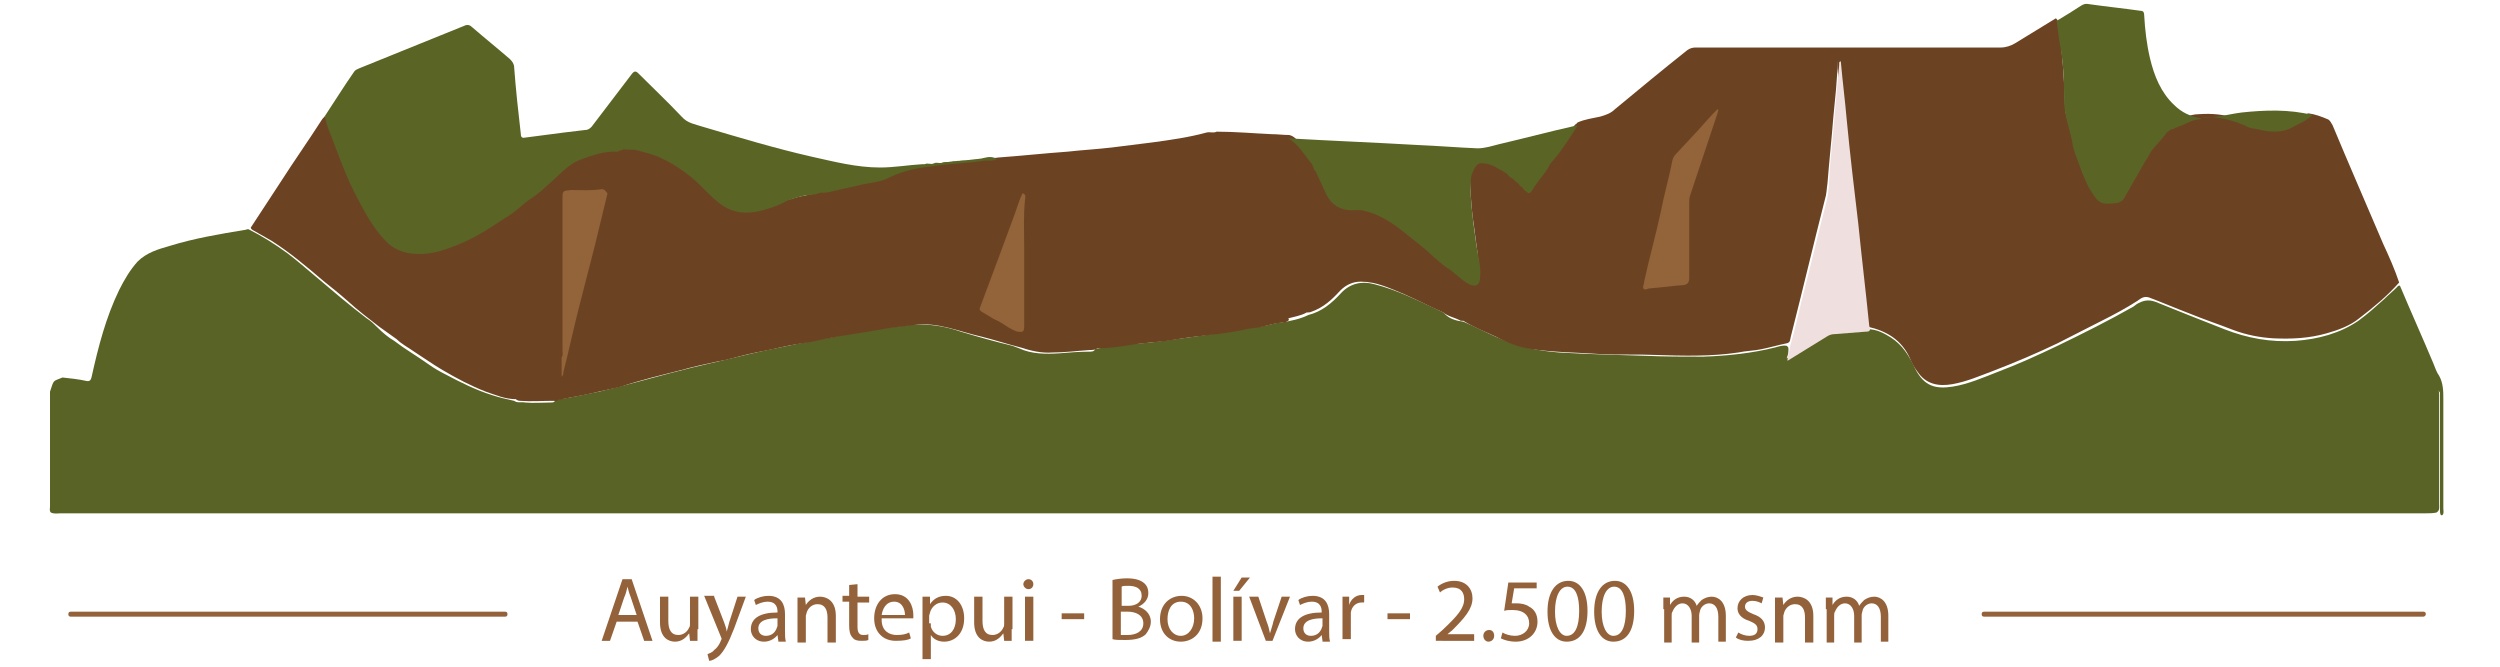 <?xml version="1.0" encoding="utf-8"?>
<!-- Generator: Adobe Illustrator 19.0.0, SVG Export Plug-In . SVG Version: 6.00 Build 0)  -->
<svg version="1.1" id="Capa_1" xmlns="http://www.w3.org/2000/svg" xmlns:xlink="http://www.w3.org/1999/xlink" x="0px" y="0px"
	 viewBox="-147 380.9 300 80" style="enable-background:new -147 380.9 300 80;" xml:space="preserve">
<style type="text/css">
	.st0{fill:#596325;}
	.st1{fill:#6C4322;}
	.st2{fill:#5A6425;}
	.st3{fill:#EFDFDF;}
	.st4{fill:#93633A;}
	.st5{fill:#93623A;}
</style>
<g id="Auyantepui">
	<g id="XMLID_2_">
		<path id="XMLID_383_" class="st0" d="M-139.5,426.2c0.9,0.1,1.9,0.2,2.8,0.4c0.4,0.1,0.6,0,0.7-0.5c0.8-3.6,1.7-7.1,3.3-10.4
			c0.6-1.2,1.3-2.4,2.2-3.4c1.1-1.1,2.5-1.5,3.9-1.9c2.9-0.9,5.9-1.4,8.9-1.9c0.2,0,0.3-0.1,0.5-0.1c1.6,0.8,3.2,1.8,4.7,2.9
			c1.2,0.9,2.3,1.9,3.4,2.8c2,1.7,4,3.4,6.1,5c0.5,0.3,0.9,0.7,1.3,1.1c0.6,0.6,1.3,1.2,2,1.6c1.3,1,2.7,1.8,4.1,2.8
			c0.7,0.5,1.4,0.9,2.2,1.3c1.7,0.9,3.5,1.8,5.4,2.4c0.9,0.3,1.8,0.5,2.7,0.7c0.4,0.3,0.9,0.1,1.3,0.2c1,0.1,2.1,0,3.1,0
			c0.2,0,0.4,0,0.5-0.2c0.1-0.1,0.3-0.2,0.5-0.2c1.6-0.2,3.2-0.6,4.8-0.9c3.8-0.9,7.5-2,11.2-2.9c1.7-0.4,3.4-0.8,5.1-1.2
			c2.4-0.6,4.8-1.1,7.3-1.6c1.9-0.4,3.7-0.7,5.6-1.1c2.7-0.5,5.3-0.9,8-1.2c2.1-0.2,4.2,0.1,6.2,0.8c2,0.6,4.1,1.2,6.2,1.7
			c0.3,0.1,0.5,0.2,0.8,0.3c1.5,0.7,3.2,0.7,4.8,0.6c1.2-0.1,2.4-0.2,3.6-0.2c0.3,0,0.6,0,0.7-0.3c1.2-0.3,2.4-0.3,3.5-0.5
			c1.3-0.2,2.7-0.2,4-0.4c2.8-0.4,5.5-0.7,8.3-1.2c1.5-0.3,3-0.5,4.5-0.7c0.7-0.1,1.4-0.4,2.1-0.4c1.1-0.2,2.2-0.4,3.2-0.9
			c1.6-0.4,2.8-1.4,3.9-2.6c1.1-1.2,2.5-1.5,4-1.1c2.8,0.7,5.3,2,7.9,3.2c0.2,0.1,0.5,0.2,0.6,0.4c0.6,0.6,1.4,0.8,2.2,0.9
			c1.4,0.6,2.7,1.3,4.1,1.9c2.4,1.1,4.8,1.6,7.4,1.8c3.5,0.2,6.9,0.3,10.4,0.4c2.3,0.1,4.6,0.1,6.9,0.1c2.9-0.1,5.8-0.4,8.6-1.1
			c0.4-0.1,0.9-0.3,1.4-0.2c0.3,0.2,0.2,0.4,0.2,0.7c0,0.3-0.1,0.5-0.2,0.8c1.3-0.8,2.6-1.5,3.8-2.3c0.9-0.6,1.8-0.7,2.8-0.8
			c1-0.1,2.1,0,3.1-0.4c1.1,0,2,0.5,2.8,1c1.4,0.9,2.2,2.2,2.9,3.7c1.1,2.2,2.5,2.5,4.5,2.2c1.9-0.3,3.7-1.1,5.5-1.8
			c2.4-0.9,4.8-2,7.1-3.1c3.1-1.5,6.1-3,9.1-4.7c0.1-0.1,0.3-0.2,0.4-0.3c0.7-0.4,1.3-0.6,2.2-0.3c2.7,1.1,5.5,2.2,8.3,3.3
			c2.8,1.1,5.6,1.6,8.6,1.4c2.7-0.2,5.3-0.9,7.5-2.4c1.1-0.8,2.1-1.7,3.1-2.6c0.5-0.5,1-0.9,1.5-1.4c0.1-0.1,0.2-0.3,0.4-0.2
			c1.3,3.1,2.7,6.2,4,9.3c0.2,0.5,0.4,1.1,0.7,1.5c0.5,0.9,0.5,1.9,0.5,2.8c0,4.4,0,8.7,0,13.1c0,0.3,0.1,0.6-0.1,0.8
			c-0.1,0.1-0.1,0-0.2,0c-0.1-0.2-0.1-0.3-0.1-0.5c0-0.1,0-0.1,0-0.2c0-4.6,0-9.3,0-13.9c0-0.1,0-0.1-0.1-0.2c0-0.1-0.1-0.2,0-0.3
			c-0.1,0.2,0,0.4,0,0.6c0,4.4,0,8.8,0,13.2c0,0.4,0.1,0.7-0.3,1c-0.4,0.1-0.9,0.1-1.3,0.1c-66,0-131.9,0-197.9,0
			c-28.6,0-57.3,0-85.9,0c-0.4,0-0.8,0.1-1.2-0.1c-0.2-0.2-0.1-0.5-0.1-0.7c0-4.6,0-9.2,0-13.8
			C-140.5,426.4-140.7,426.7-139.5,426.2z"/>
		<path id="XMLID_382_" class="st1" d="M7.2,419.6c-1.1,0-2.1,0.4-3.2,0.6c-0.6,0.1-1.2,0.1-1.8,0.3c-1.1,0.2-2.2,0.4-3.2,0.5
			c-1.8,0.2-3.6,0.4-5.3,0.7c-1.7,0.3-3.4,0.3-5,0.6c-1.3,0.2-2.6,0.4-4,0.4c-0.3,0.2-0.6,0.2-0.9,0.2c-1.5,0.1-3,0.3-4.5,0.3
			c-1.3,0.1-2.6-0.2-3.8-0.6c-1.6-0.4-3.1-0.9-4.7-1.3c-2.7-0.6-5.3-1.8-8.1-1.4c-1.4,0.2-2.9,0.3-4.3,0.6c-1.2,0.2-2.5,0.4-3.7,0.6
			c-1.4,0.2-2.8,0.5-4.2,0.8c-1.3,0.2-2.6,0.4-3.9,0.7c-1.2,0.3-2.5,0.5-3.8,0.8c-1.3,0.3-2.5,0.7-3.8,0.9c-1.4,0.3-2.8,0.6-4.2,1
			c-2.4,0.6-4.9,1.2-7.3,2c-1.2,0.3-2.3,0.5-3.5,0.8c-1.3,0.3-2.7,0.5-4,0.8c-0.2,0.2-0.4,0.1-0.6,0.1c-1.3,0-2.7,0.1-4,0
			c-0.2,0-0.4-0.1-0.5-0.2c-1.3,0-2.4-0.5-3.6-0.9c-1.8-0.7-3.5-1.6-5.2-2.6c-1.2-0.7-2.3-1.5-3.4-2.2c-0.7-0.5-1.5-0.9-2.1-1.5
			c-0.7-0.5-1.4-1-2.1-1.5c-1.3-1-2.6-2-3.8-3.1c-0.9-0.8-1.9-1.6-2.9-2.4c-2-1.7-4-3.4-6.2-4.8c-0.7-0.4-1.4-0.8-2.1-1.2
			c-0.2-0.1-0.4-0.2-0.4-0.4c1.2-1.8,2.4-3.7,3.6-5.5c1.6-2.5,3.3-4.9,4.9-7.4c0.1-0.2,0.3-0.3,0.4-0.5c0.3,0.4,0.4,0.9,0.5,1.3
			c0.9,2.6,1.8,5.1,3,7.5c1.1,2.2,2.2,4.4,4.1,6.1c0.9,0.8,2,1.3,3.3,1.3c1.8,0.1,3.5-0.4,5.1-1.1c2.3-0.9,4.4-2.2,6.4-3.7
			c2.2-1.7,4.4-3.3,6.3-5.3c0.9-0.9,2-1.3,3.2-1.7c1.1-0.4,2.2-0.6,3.4-0.5c0.3,0,0.6,0,0.9,0c3.3,0,6,1.4,8.4,3.5
			c0.7,0.6,1.3,1.4,2,2c1,0.9,2,1.8,3.4,2c0.8,0.1,1.7,0.1,2.5-0.2c1.1-0.3,2.1-0.8,3.2-1.2c0.1,0,0.1,0,0.2,0
			c1.3-0.5,2.7-0.5,3.9-1c2.6-0.5,5.2-1.1,7.7-1.8c0.9-0.3,1.8-0.7,2.8-1c1.1-0.3,2.3-0.4,3.4-0.5c1.9-0.3,3.9-0.3,5.8-0.6
			c0.4-0.1,0.9,0,1.3-0.1c2.8-0.2,5.5-0.5,8.3-0.7c1.8-0.2,3.6-0.3,5.3-0.5c1.6-0.2,3.2-0.4,4.8-0.6c2.2-0.3,4.4-0.6,6.6-1.2
			c0.4-0.1,0.8,0.1,1.2-0.1c2.2,0,4.4,0.2,6.6,0.3c0.7,0,1.4,0.1,2.1,0.1c0.5,0.1,0.9,0.5,1.2,0.9c0.5,0.6,1,1.2,1.5,1.9
			c0.1,0.4,0.3,0.7,0.6,1c0.4,0.5,0.6,1.1,0.9,1.6c0.2,0.4,0.4,0.8,0.5,1.2c0.7,1.4,1.8,2,3.3,2c1.6,0,3,0.6,4.3,1.4
			c1.6,1,3.1,2.2,4.5,3.5c1.4,1.2,2.9,2.4,4.3,3.6c0.4,0.3,0.8,0.8,1.4,0.5c0.5-0.3,0.3-0.9,0.3-1.4c-0.1-1.7-0.4-3.4-0.6-5.1
			c-0.3-1.8-0.4-3.6-0.5-5.5c0-1,0.1-2,1.1-2.5c0.9-0.4,1.7,0.1,2.4,0.6c0.3,0.3,0.6,0.5,1,0.7c0.3,0.3,0.8,0.5,1.1,0.9
			c0.1,0.2,0.2,0.4,0.4,0.5c0,0,0.1,0.1,0.1,0.1c0.1,0.2,0.2,0.3,0.4,0.4c0,0,0.1,0.1,0.1,0.1c0.3,0.3,0.6,0.5,0.8-0.1
			c0.2-0.5,0.5-0.8,0.8-1.2c0.5-0.6,0.9-1.2,1.3-1.8c0.4-0.5,0.8-1,1-1.5c0.6-1,1.3-1.9,2-2.9c0.1-0.2,0.3-0.2,0.4-0.4
			c0.9-0.4,1.8-0.5,2.7-0.7c0.7-0.2,1.3-0.4,1.8-0.9c2.9-2.4,5.8-4.8,8.7-7.1c0.3-0.2,0.6-0.3,1-0.3c12.2,0,24.4,0,36.6,0
			c0.6,0,1.2-0.2,1.7-0.5c1.6-1,3.3-2,4.9-3c0.3,0.2,0.3,0.6,0.3,0.9c0.5,3.2,0.7,6.3,0.8,9.5c0,1,0.4,2,0.6,2.9
			c0.3,1.4,0.8,2.7,1.2,4c0.1,0.9,0.6,1.7,1,2.5c0.3,0.5,0.6,0.9,0.9,1.3c0.4,0.5,0.8,0.7,1.4,0.7c1.1,0.1,1.8-0.5,2.2-1.5
			c0.5-1.3,1.4-2.4,2-3.6c0.6-1.3,1.5-2.3,2.5-3.3c0.4-0.2,0.7-0.5,1-0.8c1.1-0.5,2.1-1.1,3.3-1.1c1.5-0.1,3.1,0,4.5,0.6
			c0.3,0.1,0.5,0.2,0.7,0.4c0.1,0.1,0.2,0.2,0.3,0.2c1.5,0.3,3,0.8,4.6,0.3c0.3-0.1,0.5-0.2,0.8-0.4c0.7-0.4,1.4-0.9,2.2-1.2
			c0.8,0.1,1.6,0.4,2.3,0.7c0.3,0.1,0.4,0.4,0.6,0.7c2,4.8,4.1,9.6,6.1,14.3c0.7,1.5,1.4,3.1,1.9,4.6c-1.4,1.6-3.1,3-4.8,4.3
			c-1.1,0.9-2.5,1.4-3.9,1.8c-2.1,0.6-4.2,0.7-6.4,0.6c-1.6-0.1-3.2-0.4-4.8-1c-1.8-0.7-3.6-1.3-5.3-2c-1.6-0.6-3.2-1.3-4.8-1.9
			c-0.6-0.2-1,0.1-1.4,0.4c-1.4,0.9-2.9,1.7-4.3,2.4c-1.8,0.9-3.5,1.8-5.3,2.7c-2.5,1.2-5.1,2.3-7.7,3.3c-1.6,0.6-3.2,1.3-4.9,1.6
			c-1.7,0.3-3.2,0-4.2-1.5c-0.4-0.5-0.7-1.1-0.9-1.6c-1-2.2-2.8-3.3-5.1-3.8c-0.3-0.2-0.3-0.5-0.3-0.7c-0.6-5.3-1.1-10.5-1.7-15.8
			c-0.5-4.5-1-9-1.5-13.5c-0.1-0.7-0.1-1.3-0.1-2c0-0.1,0-0.2,0-0.3c0,0.1,0,0.3,0,0.4c0,2.3-0.3,4.6-0.5,6.8
			c-0.2,2.6-0.5,5.3-0.7,7.9c-0.1,0.6-0.1,1.3-0.3,1.9c-1.4,5.5-2.7,11-4.1,16.5c-0.1,0.3,0,0.7-0.5,0.8c-1,0.2-2,0.5-3,0.7
			c-0.9,0.2-1.9,0.2-2.8,0.4c-3.3,0.5-6.6,0.4-9.9,0.3c-2.2-0.1-4.3,0-6.5-0.1c-2.8-0.2-5.6-0.2-8.4-0.6c-1.5-0.2-3-0.8-4.3-1.5
			c-1.3-0.6-2.6-1.1-3.9-1.9c-0.1,0-0.2,0-0.3,0c-0.7-0.4-1.5-0.5-2.1-1c-1.6-0.7-3.1-1.5-4.7-2.2c-1.7-0.7-3.3-1.5-5.2-1.5
			c-1,0-1.8,0.4-2.5,1.1c-1,1.1-2,2-3.4,2.5c-0.2,0.1-0.4,0.1-0.6,0.1c-0.7,0.4-1.5,0.5-2.2,0.7C7.8,419.4,7.5,419.4,7.2,419.6z"/>
		<path id="XMLID_381_" class="st2" d="M-72.9,399.1c-1.5-0.1-2.9,0.4-4.3,0.9c-1.4,0.5-2.3,1.5-3.4,2.5c-0.9,0.8-1.8,1.7-2.8,2.3
			c-1,0.7-1.8,1.6-2.9,2.2c-1.2,0.8-2.4,1.6-3.7,2.3c-1.1,0.6-2.3,1.1-3.5,1.5c-1.4,0.5-2.9,0.7-4.3,0.5c-1.3-0.2-2.4-0.8-3.2-1.8
			c-1.3-1.4-2.2-3.1-3.1-4.8c-1.3-2.4-2.2-5-3.2-7.6c-0.3-0.7-0.6-1.5-0.7-2.3c1.2-1.8,2.3-3.6,3.5-5.3c0.1-0.2,0.4-0.3,0.6-0.4
			c4.2-1.7,8.4-3.4,12.6-5.1c0.4-0.2,0.7-0.1,1,0.2c1.5,1.3,3,2.5,4.5,3.8c0.3,0.3,0.5,0.6,0.5,1c0.2,2.7,0.5,5.4,0.8,8
			c0,0.4,0.2,0.5,0.6,0.4c1.5-0.2,3.1-0.4,4.6-0.6c0.8-0.1,1.7-0.2,2.5-0.3c0.4,0,0.6-0.2,0.8-0.4c1.6-2.1,3.2-4.2,4.8-6.3
			c0.3-0.4,0.5-0.4,0.8-0.1c1.7,1.7,3.5,3.4,5.2,5.2c0.7,0.8,1.6,0.9,2.5,1.2c4.4,1.3,8.7,2.6,13.1,3.6c2.7,0.6,5.4,1.3,8.2,1.3
			c1.7,0,3.4-0.3,5.1-0.4c0.1,0,0.2,0,0.3,0c0.3-0.2,0.7,0.1,1.1-0.1l0,0c0.3-0.2,0.7,0.1,1-0.1l0,0c0.3-0.1,0.6,0,0.9-0.1
			c0.1,0,0.1,0,0.2,0c0.2-0.1,0.5,0,0.7-0.1c0.1,0,0.1,0,0.2,0c0.4-0.1,0.7,0,1.1-0.1c0.7-0.1,1.4-0.1,2.1-0.3
			c0.4-0.1,0.9-0.1,1.3,0.2c-0.5,0.3-1.1,0.1-1.7,0.2c-1.8,0.3-3.7,0.3-5.6,0.6c-1.9,0.2-3.8,0.5-5.6,1.4c-0.9,0.5-2,0.6-3.1,0.8
			c-1.1,0.3-2.3,0.5-3.5,0.8c-0.5,0.1-1,0.3-1.6,0.2c-0.5,0.2-1,0.3-1.5,0.3c-0.9,0.1-1.7,0.4-2.6,0.7c-0.7,0.4-1.4,0.7-2.1,0.9
			c-2.1,0.7-4.2,0.9-6.2-0.8c-1.1-0.9-2-2-3.1-2.9c-1.1-0.9-2.3-1.7-3.6-2.3c-1-0.5-2-0.7-3.1-1c-0.5-0.1-1,0-1.5-0.1
			C-72.2,398.9-72.5,398.9-72.9,399.1z"/>
		<path id="XMLID_94_" class="st2" d="M39,400.6c-0.5,1.1-1.5,2-2.1,3.1c-0.4,0.5-0.4,0.5-1,0l0,0c-0.1-0.2-0.3-0.4-0.5-0.5l0,0
			c-0.1-0.2-0.3-0.4-0.5-0.5c-0.3-0.4-0.8-0.5-1-0.9c-0.3-0.2-0.7-0.5-1-0.6c-0.6-0.4-1.3-0.7-2-0.7c-0.5-0.1-0.8,0.3-1,0.7
			c-0.2,0.4-0.4,0.8-0.4,1.3c-0.1,1.7,0.1,3.4,0.3,5.1c0.2,1.5,0.4,3.1,0.7,4.6c0.1,0.6,0.2,1.3,0.1,2c0,0.9-0.5,1.2-1.3,0.8
			c-1-0.5-1.7-1.4-2.7-2c-0.6-0.4-1.1-0.9-1.6-1.3c-1.1-1.1-2.4-2-3.6-3c-1.4-1.1-2.9-2.1-4.7-2.5c-0.6-0.2-1.3,0-2-0.1
			c-1.3-0.2-2.1-0.9-2.6-2c-0.4-0.9-0.8-1.7-1.2-2.6c0-0.1-0.1-0.1-0.2-0.2c-0.1-0.4-0.2-0.7-0.5-1c-0.8-1-1.4-2.1-2.6-2.8
			c5.2,0.3,10.3,0.5,15.5,0.8c2.4,0.1,4.8,0.3,7.2,0.4c0.9,0,1.8-0.3,2.6-0.5c3-0.7,6-1.5,9.1-2.2c0.1,0,0.2,0,0.3,0
			c-0.7,1.1-1.5,2.3-2.3,3.4"/>
		<path id="XMLID_379_" class="st2" d="M113,396.8c-0.5,0.8-1.3,1.5-1.9,2.3c-0.2,0.4-0.4,0.8-0.7,1.2c-0.8,1.4-1.6,2.8-2.4,4.2
			c-0.3,0.6-0.8,0.8-1.4,0.8c-0.8,0.1-1.5,0.1-2-0.5c-0.4-0.5-0.7-1-1-1.5c-0.4-0.8-0.7-1.6-1-2.4c-0.3-0.9-0.8-1.9-0.9-2.8
			c-0.3-1.7-1-3.3-1-5.1c0-2.4-0.1-4.9-0.6-7.3c-0.1-0.8-0.2-1.6-0.3-2.3c1-0.6,2-1.2,2.9-1.8c0.3-0.2,0.6-0.3,1-0.2
			c2.1,0.3,4.1,0.5,6.2,0.8c0.3,0,0.4,0.2,0.4,0.5c0.1,1.8,0.3,3.5,0.7,5.2c0.5,2.1,1.3,4.1,2.9,5.6c0.9,0.9,2,1.4,3.2,1.6
			c0,0,0,0.1,0,0.1c-1,0-1.8,0.6-2.7,0.9c-0.2,0.1-0.4,0.1-0.6,0.3C113.6,396.3,113.3,396.6,113,396.8z"/>
		<path id="XMLID_376_" class="st2" d="M117.2,395C117.2,395,117.2,394.9,117.2,395c1.6,0.1,3.2-0.4,4.8-0.6
			c2.8-0.3,5.7-0.4,8.5,0.3c-0.6,0.6-1.3,0.9-2.1,1.3c-1.4,0.9-3,0.8-4.5,0.4c-0.5-0.1-1-0.1-1.4-0.4
			C120.8,395.3,119.1,394.8,117.2,395z"/>
		<path id="XMLID_370_" class="st3" d="M67.8,422.5c0.6-2,1-4,1.5-5.9c1-3.9,1.9-7.7,2.9-11.6c0.3-1.3,0.3-2.7,0.4-4.1
			c0.4-4.1,0.7-8.1,1.1-12.2c0-0.1,0-0.2,0-0.3c0.1-0.1,0.1-0.2,0.2-0.1c0.2,2.3,0.5,4.6,0.7,6.9c0.4,4.2,0.9,8.4,1.4,12.6
			c0.4,4,0.9,8.1,1.3,12.1c0,0.2,0.1,0.3,0.1,0.5c0,0.3-0.3,0.3-0.5,0.3c-1.3,0.1-2.5,0.2-3.8,0.3c-0.3,0-0.6,0.1-0.9,0.3
			c-1.6,1-3.1,1.9-4.7,2.9C67.5,423.5,67.8,423,67.8,422.5z"/>
		<path id="XMLID_360_" class="st4" d="M59.1,394.5c-1.1,3.3-2.2,6.6-3.3,9.9c-0.1,0.3-0.1,0.6-0.1,0.9c0,3,0,6,0,9
			c0,0.5-0.2,0.7-0.6,0.8c-1.4,0.1-2.7,0.3-4.1,0.4c-0.3,0-0.6,0.3-0.8,0c-0.1-0.2,0.1-0.5,0.1-0.8c0.6-2.8,1.4-5.6,2-8.4
			c0.4-2.1,1-4.1,1.4-6.2c0.1-0.3,0.2-0.5,0.4-0.7c0.9-1,1.8-1.9,2.7-2.9c0.8-0.9,1.5-1.7,2.3-2.5C59.3,394.1,59.1,394.3,59.1,394.5
			z"/>
		<path id="XMLID_359_" class="st4" d="M-74.1,404.1c-0.5,2.1-1,4.1-1.5,6.2c-0.6,2.3-1.2,4.7-1.8,7c-0.7,2.7-1.3,5.5-2,8.3
			c0,0.2,0,0.3-0.2,0.5c0-0.8,0-1.6,0-2.3c0.2-0.3,0.1-0.6,0.1-0.9c0-6,0-12.1,0-18.1c0-1,0-1,1-1.1c1.2,0,2.5,0.1,3.7-0.1
			C-74.4,403.6-74.3,403.9-74.1,404.1z"/>
		<path id="XMLID_358_" class="st4" d="M-24.9,420.7c-1-0.3-1.8-1.1-2.8-1.5c-0.5-0.3-1-0.6-1.5-0.9c-0.2-0.1-0.3-0.3-0.2-0.5
			c1.4-3.7,2.8-7.5,4.2-11.3c0.3-0.8,0.5-1.6,0.9-2.4c0.5,0.1,0.3,0.6,0.3,0.8c-0.2,1.9-0.1,3.7-0.1,5.6c0,3,0,6,0,9
			c0,0.2,0,0.3,0,0.5C-24.1,420.7-24.2,420.8-24.9,420.7z"/>
	</g>
	<g id="titulo_5_">
		<path id="XMLID_96_" class="st5" d="M-86.4,454.9h-52.1c-0.2,0-0.3-0.1-0.3-0.3l0,0c0-0.2,0.1-0.3,0.3-0.3h52.1
			c0.2,0,0.3,0.1,0.3,0.3l0,0C-86.1,454.8-86.2,454.9-86.4,454.9z"/>
		<g id="XMLID_95_">
			<path class="st5" d="M-73,455.5l-0.8,2.3h-1l2.5-7.4h1.1l2.5,7.4h-1l-0.8-2.3H-73z M-70.6,454.7l-0.7-2.1
				c-0.2-0.5-0.3-0.9-0.4-1.3h0c-0.1,0.4-0.2,0.9-0.4,1.3l-0.7,2.1H-70.6z"/>
			<path class="st5" d="M-63.3,456.4c0,0.5,0,1,0,1.4h-0.9l-0.1-0.9h0c-0.3,0.4-0.8,1-1.7,1c-0.8,0-1.8-0.5-1.8-2.3v-3.1h1v2.9
				c0,1,0.3,1.7,1.2,1.7c0.6,0,1.1-0.4,1.3-0.9c0.1-0.1,0.1-0.3,0.1-0.5v-3.2h1V456.4z"/>
			<path class="st5" d="M-61.3,452.5l1.2,3.1c0.1,0.3,0.3,0.8,0.3,1.1h0c0.1-0.3,0.2-0.7,0.3-1.1l1-3.1h1l-1.4,3.8
				c-0.7,1.8-1.2,2.7-1.8,3.3c-0.5,0.4-0.9,0.6-1.2,0.6l-0.2-0.8c0.2-0.1,0.6-0.2,0.8-0.5c0.3-0.2,0.6-0.6,0.8-1.1
				c0-0.1,0.1-0.2,0.1-0.2s0-0.1-0.1-0.3l-2-4.9H-61.3z"/>
			<path class="st5" d="M-53.6,457.8l-0.1-0.7h0c-0.3,0.4-0.9,0.8-1.6,0.8c-1.1,0-1.6-0.8-1.6-1.5c0-1.3,1.1-2,3.2-2v-0.1
				c0-0.4-0.1-1.2-1.2-1.2c-0.5,0-1,0.2-1.4,0.4l-0.2-0.6c0.4-0.3,1.1-0.5,1.7-0.5c1.6,0,2,1.1,2,2.2v2c0,0.5,0,0.9,0.1,1.3H-53.6z
				 M-53.8,455.1c-1,0-2.2,0.2-2.2,1.2c0,0.6,0.4,0.9,0.9,0.9c0.7,0,1.1-0.4,1.3-0.9c0-0.1,0.1-0.2,0.1-0.3V455.1z"/>
			<path class="st5" d="M-51.3,454c0-0.5,0-1,0-1.4h0.9l0.1,0.9h0c0.3-0.5,0.9-1,1.7-1c0.7,0,1.9,0.4,1.9,2.3v3.2h-1v-3
				c0-0.9-0.3-1.6-1.2-1.6c-0.6,0-1.1,0.4-1.3,1c0,0.1-0.1,0.3-0.1,0.4v3.2h-1V454z"/>
			<path class="st5" d="M-44.1,451v1.5h1.4v0.7h-1.4v2.9c0,0.7,0.2,1,0.7,1c0.3,0,0.4,0,0.6-0.1l0,0.7c-0.2,0.1-0.5,0.1-0.9,0.1
				c-0.4,0-0.8-0.1-1-0.4c-0.3-0.3-0.4-0.8-0.4-1.4v-2.9h-0.8v-0.7h0.8v-1.3L-44.1,451z"/>
			<path class="st5" d="M-41.2,455.3c0,1.3,0.9,1.8,1.8,1.8c0.7,0,1.1-0.1,1.5-0.3l0.2,0.7c-0.3,0.2-0.9,0.3-1.8,0.3
				c-1.6,0-2.6-1.1-2.6-2.7c0-1.6,0.9-2.9,2.5-2.9c1.7,0,2.2,1.5,2.2,2.5c0,0.2,0,0.3,0,0.4H-41.2z M-38.4,454.7
				c0-0.6-0.3-1.6-1.3-1.6c-1,0-1.4,0.9-1.5,1.6H-38.4z"/>
			<path class="st5" d="M-36.3,454.2c0-0.7,0-1.2,0-1.7h0.9l0,0.9h0c0.4-0.6,1-1,1.9-1c1.3,0,2.2,1.1,2.2,2.7c0,1.9-1.2,2.8-2.4,2.8
				c-0.7,0-1.3-0.3-1.6-0.8h0v2.9h-1V454.2z M-35.3,455.7c0,0.1,0,0.3,0,0.4c0.2,0.7,0.8,1.1,1.4,1.1c1,0,1.6-0.8,1.6-2
				c0-1.1-0.6-2-1.6-2c-0.7,0-1.3,0.5-1.5,1.2c0,0.1-0.1,0.3-0.1,0.4V455.7z"/>
			<path class="st5" d="M-25.6,456.4c0,0.5,0,1,0,1.4h-0.9l-0.1-0.9h0c-0.3,0.4-0.8,1-1.7,1c-0.8,0-1.8-0.5-1.8-2.3v-3.1h1v2.9
				c0,1,0.3,1.7,1.2,1.7c0.6,0,1.1-0.4,1.3-0.9c0.1-0.1,0.1-0.3,0.1-0.5v-3.2h1V456.4z"/>
			<path class="st5" d="M-23,451c0,0.3-0.2,0.6-0.6,0.6c-0.3,0-0.6-0.3-0.6-0.6c0-0.3,0.3-0.6,0.6-0.6C-23.2,450.4-23,450.7-23,451z
				 M-24,457.8v-5.3h1v5.3H-24z"/>
			<path class="st5" d="M-16.9,454.5v0.7h-2.7v-0.7H-16.9z"/>
			<path class="st5" d="M-13.5,450.5c0.4-0.1,1.1-0.2,1.7-0.2c1,0,1.6,0.2,2,0.5c0.4,0.3,0.6,0.7,0.6,1.3c0,0.7-0.5,1.3-1.2,1.6v0
				c0.7,0.2,1.5,0.8,1.5,1.8c0,0.6-0.3,1.1-0.6,1.5c-0.5,0.5-1.3,0.7-2.5,0.7c-0.7,0-1.2,0-1.5-0.1V450.5z M-12.5,453.6h0.9
				c1,0,1.6-0.5,1.6-1.2c0-0.9-0.7-1.2-1.6-1.2c-0.4,0-0.7,0-0.8,0.1V453.6z M-12.5,457.1c0.2,0,0.5,0,0.8,0c1,0,1.9-0.4,1.9-1.4
				c0-1-0.9-1.4-1.9-1.4h-0.8V457.1z"/>
			<path class="st5" d="M-2.7,455.1c0,2-1.4,2.8-2.6,2.8c-1.4,0-2.5-1-2.5-2.7c0-1.8,1.2-2.8,2.6-2.8
				C-3.8,452.4-2.7,453.5-2.7,455.1z M-6.9,455.2c0,1.2,0.7,2,1.6,2c0.9,0,1.6-0.9,1.6-2.1c0-0.9-0.4-2-1.6-2
				C-6.5,453.1-6.9,454.2-6.9,455.2z"/>
			<path class="st5" d="M-1.5,450.1h1v7.8h-1V450.1z"/>
			<path class="st5" d="M3,450.2l-1.3,1.6H1l1-1.6H3z M1,457.8v-5.3h1v5.3H1z"/>
			<path class="st5" d="M4,452.5l1,3c0.2,0.5,0.3,0.9,0.4,1.4h0c0.1-0.4,0.3-0.9,0.4-1.4l1-3h1l-2.1,5.3H4.9l-2-5.3H4z"/>
			<path class="st5" d="M11.7,457.8l-0.1-0.7h0c-0.3,0.4-0.9,0.8-1.6,0.8c-1.1,0-1.6-0.8-1.6-1.5c0-1.3,1.1-2,3.2-2v-0.1
				c0-0.4-0.1-1.2-1.2-1.2c-0.5,0-1,0.2-1.4,0.4l-0.2-0.6c0.4-0.3,1.1-0.5,1.7-0.5c1.6,0,2,1.1,2,2.2v2c0,0.5,0,0.9,0.1,1.3H11.7z
				 M11.6,455.1c-1,0-2.2,0.2-2.2,1.2c0,0.6,0.4,0.9,0.9,0.9c0.7,0,1.1-0.4,1.3-0.9c0-0.1,0.1-0.2,0.1-0.3V455.1z"/>
			<path class="st5" d="M14.1,454.2c0-0.6,0-1.2,0-1.7h0.8l0,1h0c0.2-0.7,0.8-1.2,1.5-1.2c0.1,0,0.2,0,0.3,0v0.9c-0.1,0-0.2,0-0.3,0
				c-0.7,0-1.2,0.5-1.3,1.2c0,0.1,0,0.3,0,0.4v2.8h-1V454.2z"/>
			<path class="st5" d="M22.2,454.5v0.7h-2.7v-0.7H22.2z"/>
			<path class="st5" d="M25.3,457.8v-0.6l0.8-0.7c1.8-1.7,2.6-2.6,2.6-3.7c0-0.7-0.3-1.4-1.4-1.4c-0.6,0-1.2,0.3-1.5,0.6l-0.3-0.7
				c0.5-0.4,1.2-0.7,2-0.7c1.5,0,2.2,1,2.2,2.1c0,1.3-1,2.4-2.4,3.8l-0.6,0.5v0h3.2v0.8H25.3z"/>
			<path class="st5" d="M31,457.2c0-0.4,0.3-0.7,0.7-0.7s0.6,0.3,0.6,0.7c0,0.4-0.3,0.7-0.7,0.7C31.3,457.9,31,457.6,31,457.2z"/>
			<path class="st5" d="M37.4,451.5h-2.7l-0.3,1.8c0.2,0,0.3,0,0.6,0c0.5,0,1.1,0.1,1.5,0.4c0.6,0.3,1,0.9,1,1.8
				c0,1.4-1.1,2.4-2.6,2.4c-0.8,0-1.4-0.2-1.8-0.4l0.2-0.7c0.3,0.2,0.9,0.4,1.5,0.4c0.9,0,1.7-0.6,1.7-1.5c0-0.9-0.6-1.6-2-1.6
				c-0.4,0-0.7,0-1,0.1l0.5-3.4h3.4V451.5z"/>
			<path class="st5" d="M43.5,454.2c0,2.4-0.9,3.7-2.5,3.7c-1.4,0-2.3-1.3-2.3-3.6c0-2.4,1-3.7,2.5-3.7
				C42.6,450.6,43.5,451.9,43.5,454.2z M39.6,454.3c0,1.8,0.6,2.9,1.4,2.9c1,0,1.5-1.1,1.5-3c0-1.7-0.4-2.9-1.4-2.9
				C40.2,451.3,39.6,452.4,39.6,454.3z"/>
			<path class="st5" d="M49.1,454.2c0,2.4-0.9,3.7-2.5,3.7c-1.4,0-2.3-1.3-2.3-3.6c0-2.4,1-3.7,2.5-3.7
				C48.2,450.6,49.1,451.9,49.1,454.2z M45.2,454.3c0,1.8,0.6,2.9,1.4,2.9c1,0,1.5-1.1,1.5-3c0-1.7-0.4-2.9-1.4-2.9
				C45.8,451.3,45.2,452.4,45.2,454.3z"/>
			<path class="st5" d="M52.6,454c0-0.5,0-1,0-1.4h0.8l0,0.9h0c0.3-0.5,0.8-1,1.7-1c0.7,0,1.3,0.4,1.5,1.1h0
				c0.2-0.3,0.4-0.5,0.6-0.7c0.3-0.2,0.7-0.4,1.2-0.4c0.7,0,1.7,0.5,1.7,2.3v3.1h-0.9v-3c0-1-0.4-1.6-1.1-1.6c-0.5,0-1,0.4-1.1,0.9
				c0,0.1-0.1,0.3-0.1,0.5v3.3h-0.9v-3.2c0-0.8-0.4-1.5-1.1-1.5c-0.6,0-1,0.5-1.2,1c-0.1,0.1-0.1,0.3-0.1,0.5v3.2h-0.9V454z"/>
			<path class="st5" d="M61.6,456.8c0.3,0.2,0.8,0.4,1.3,0.4c0.7,0,1-0.3,1-0.8c0-0.5-0.3-0.7-1-1c-1-0.3-1.4-0.9-1.4-1.5
				c0-0.9,0.7-1.6,1.8-1.6c0.5,0,1,0.2,1.3,0.3l-0.2,0.7c-0.2-0.1-0.6-0.3-1.1-0.3c-0.6,0-0.9,0.3-0.9,0.7c0,0.4,0.3,0.6,1,0.9
				c0.9,0.3,1.4,0.8,1.4,1.6c0,0.9-0.7,1.6-2,1.6c-0.6,0-1.1-0.1-1.5-0.4L61.6,456.8z"/>
			<path class="st5" d="M66,454c0-0.5,0-1,0-1.4h0.9l0.1,0.9h0c0.3-0.5,0.9-1,1.7-1c0.7,0,1.9,0.4,1.9,2.3v3.2h-1v-3
				c0-0.9-0.3-1.6-1.2-1.6c-0.6,0-1.1,0.4-1.3,1c0,0.1-0.1,0.3-0.1,0.4v3.2h-1V454z"/>
			<path class="st5" d="M72.1,454c0-0.5,0-1,0-1.4h0.8l0,0.9h0c0.3-0.5,0.8-1,1.7-1c0.7,0,1.3,0.4,1.5,1.1h0
				c0.2-0.3,0.4-0.5,0.6-0.7c0.3-0.2,0.7-0.4,1.2-0.4c0.7,0,1.7,0.5,1.7,2.3v3.1h-0.9v-3c0-1-0.4-1.6-1.1-1.6c-0.5,0-1,0.4-1.1,0.9
				c0,0.1-0.1,0.3-0.1,0.5v3.3h-0.9v-3.2c0-0.8-0.4-1.5-1.1-1.5c-0.6,0-1,0.5-1.2,1c-0.1,0.1-0.1,0.3-0.1,0.5v3.2h-0.9V454z"/>
		</g>
		<path id="XMLID_93_" class="st5" d="M143.8,454.9H91.1c-0.2,0-0.3-0.1-0.3-0.3l0,0c0-0.2,0.1-0.3,0.3-0.3h52.7
			c0.2,0,0.3,0.1,0.3,0.3l0,0C144.1,454.8,143.9,454.9,143.8,454.9z"/>
	</g>
</g>
</svg>
